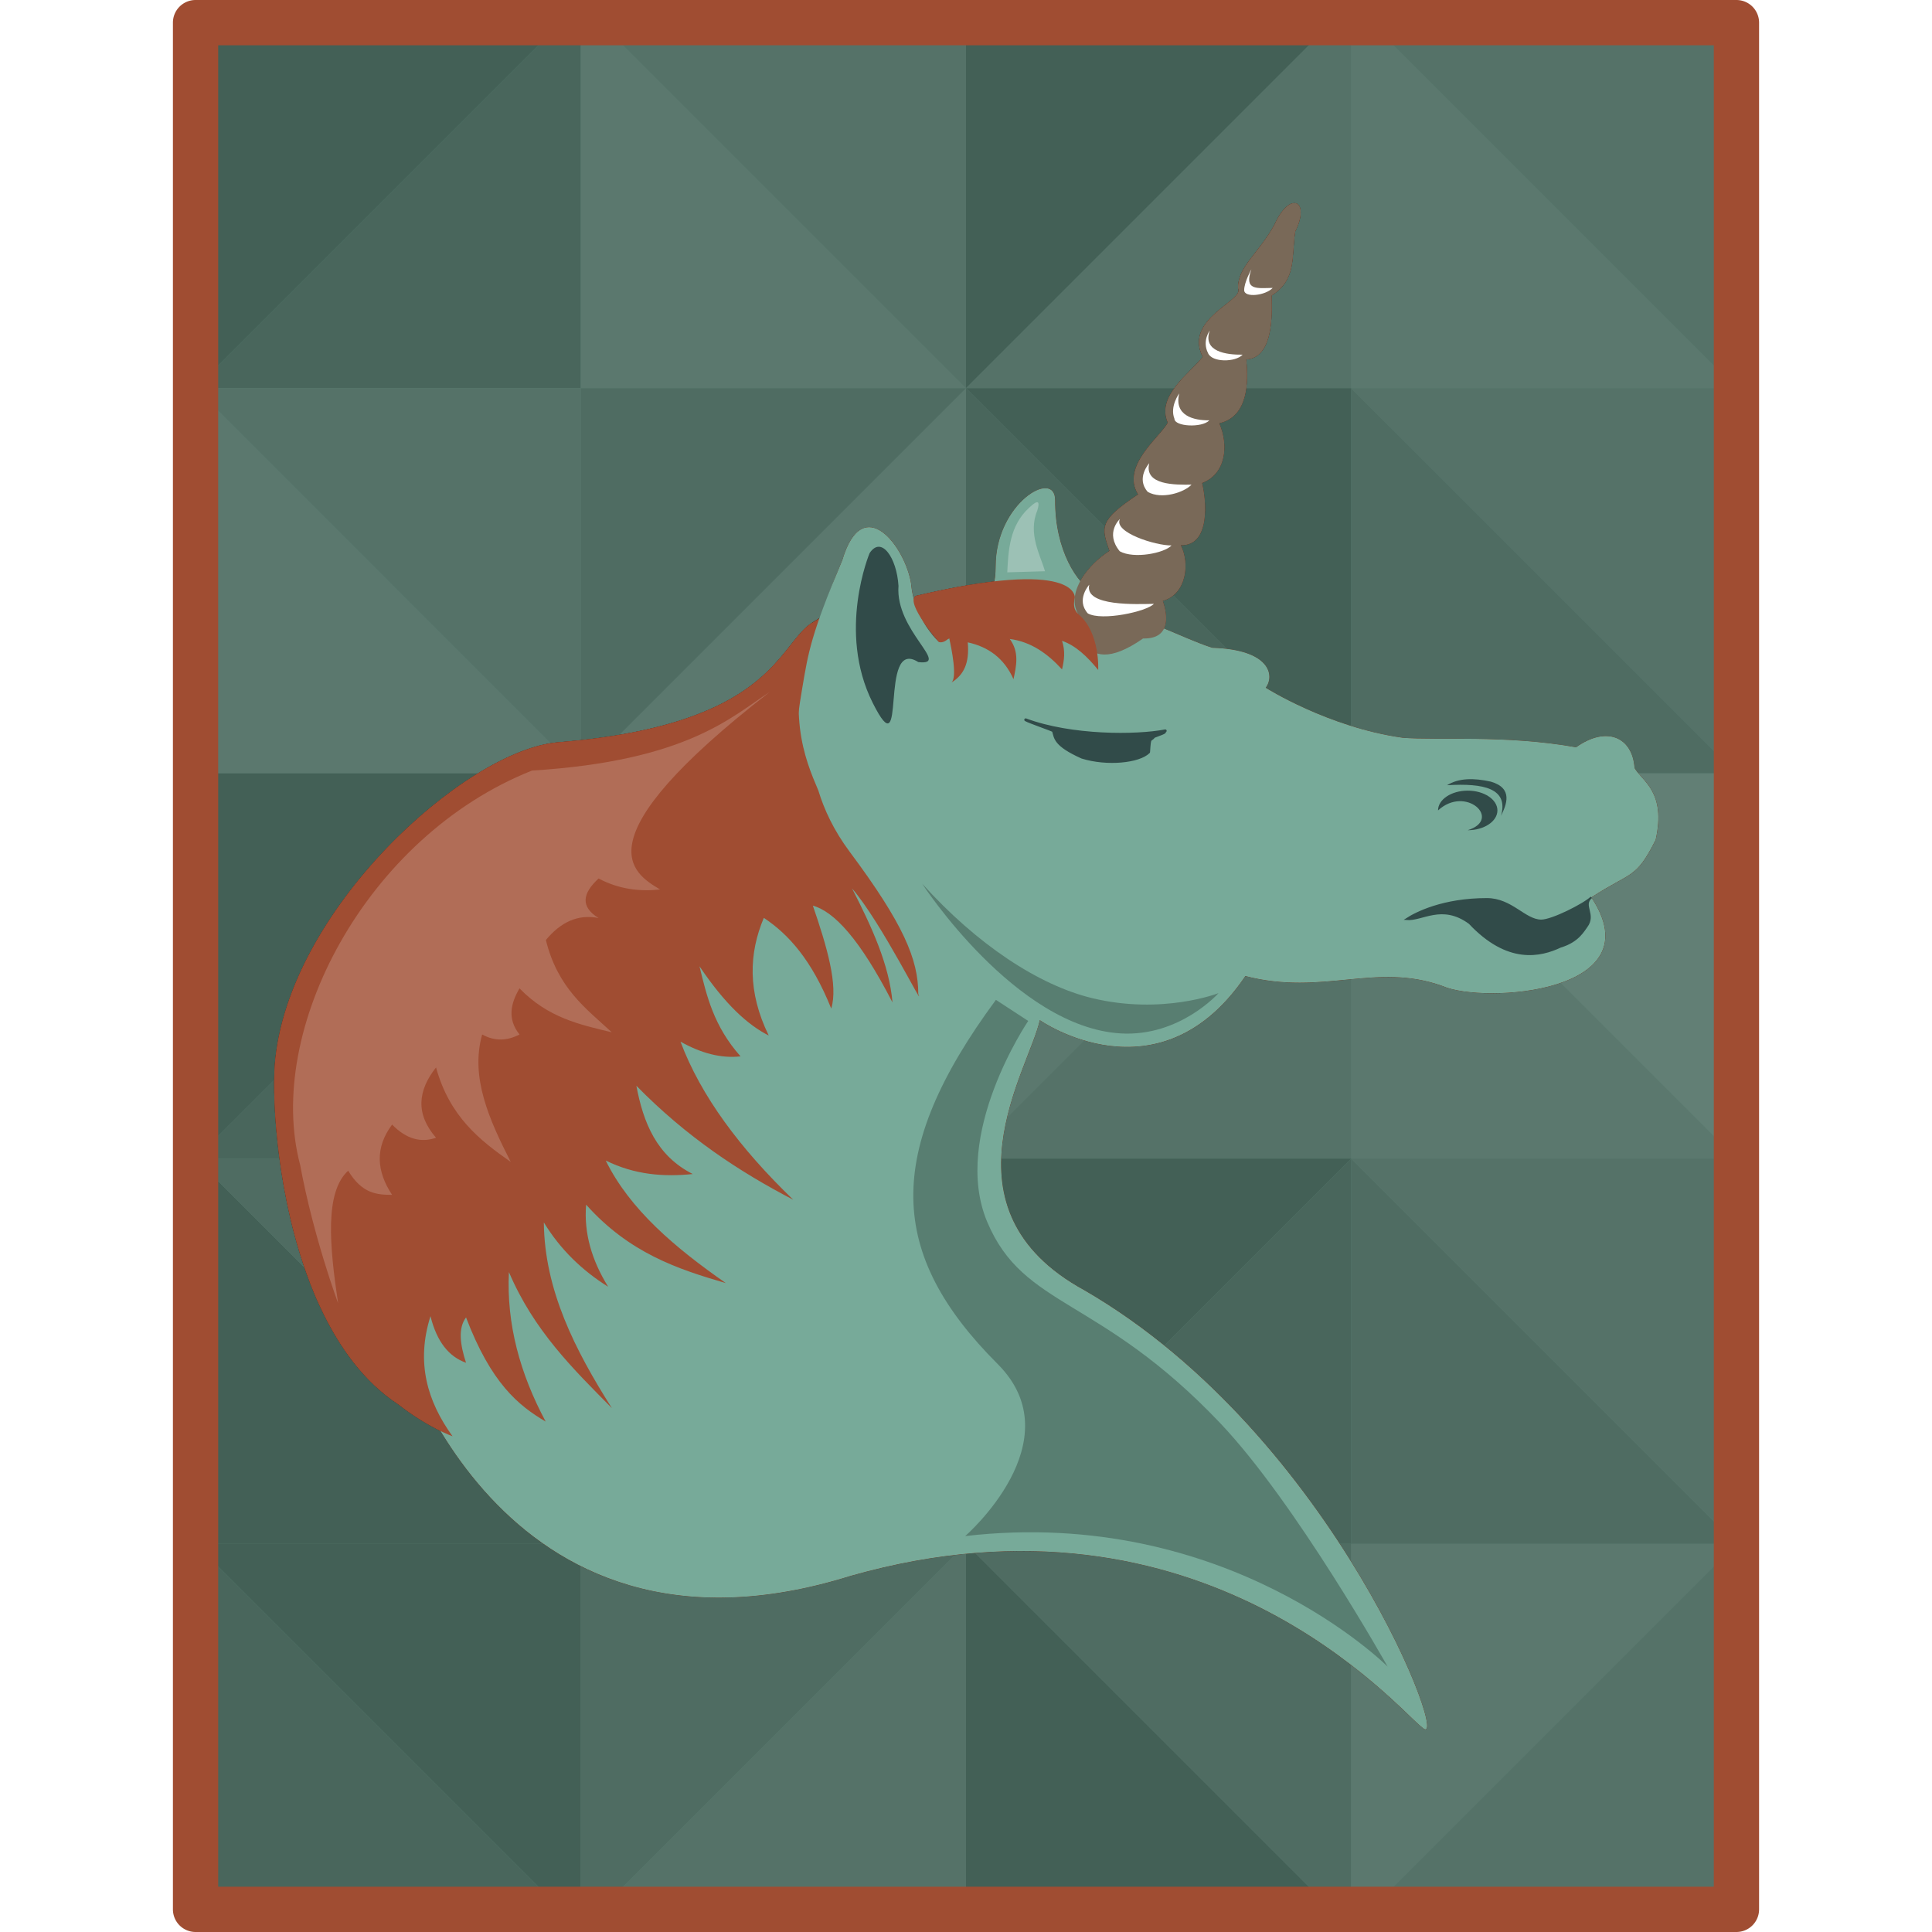 <?xml version="1.0" encoding="UTF-8" standalone="no"?>
<!-- Created with Inkscape (http://www.inkscape.org/) -->

<svg
   width="512"
   height="512"
   viewBox="0 0 135.467 135.467"
   version="1.1"
   id="svg5"
   inkscape:version="1.4.2 (ebf0e940d0, 2025-05-08)"
   xml:space="preserve"
   sodipodi:docname="text-org.svg"
   xmlns:inkscape="http://www.inkscape.org/namespaces/inkscape"
   xmlns:sodipodi="http://sodipodi.sourceforge.net/DTD/sodipodi-0.dtd"
   xmlns="http://www.w3.org/2000/svg"
   xmlns:svg="http://www.w3.org/2000/svg"><sodipodi:namedview
     id="namedview7"
     pagecolor="#242424"
     bordercolor="#666666"
     borderopacity="1"
     inkscape:showpageshadow="0"
     inkscape:pageopacity="0"
     inkscape:pagecheckerboard="1"
     inkscape:deskcolor="#000000"
     inkscape:document-units="px"
     showgrid="false"
     inkscape:zoom="5.2149125"
     inkscape:cx="317.26323"
     inkscape:cy="291.28005"
     inkscape:window-width="3256"
     inkscape:window-height="1080"
     inkscape:window-x="1864"
     inkscape:window-y="0"
     inkscape:window-maximized="0"
     inkscape:current-layer="layer1" /><defs
     id="defs2"><filter
       inkscape:collect="always"
       style="color-interpolation-filters:sRGB"
       id="filter23"
       x="-0.044"
       y="-0.04"
       width="1.089"
       height="1.081"><feGaussianBlur
         inkscape:collect="always"
         stdDeviation="2.325"
         id="feGaussianBlur23" /></filter></defs><g
     inkscape:label="EHRMACZ"
     inkscape:groupmode="layer"
     id="layer1"><path
       style="baseline-shift:baseline;display:inline;overflow:visible;vector-effect:none;fill:#587e71;stroke-linecap:round;stroke-linejoin:round;stroke-miterlimit:12;paint-order:markers stroke fill;enable-background:accumulate;stop-color:#000000"
       d="M 13.712,1.587 V 133.879 H 121.755 V 1.587 Z"
       id="path67" /><g
       id="g65"
       transform="translate(0,-1.168)"
       style="opacity:0.24"><path
         id="rect23"
         style="display:inline;stroke-width:3.175;stroke-linecap:round;stroke-linejoin:round;stroke-miterlimit:12;paint-order:markers stroke fill"
         d="M 13.712,1.375 H 40.723 L 13.712,28.386 Z"
         sodipodi:nodetypes="cccc" /><path
         id="path24"
         style="display:inline;fill:#1a1a1a;stroke-width:3.175;stroke-linecap:round;stroke-linejoin:round;stroke-miterlimit:12;paint-order:markers stroke fill"
         d="M 40.723,28.386 H 13.712 L 40.723,1.375 Z"
         sodipodi:nodetypes="cccc" /><path
         id="path25"
         style="display:inline;fill:#666666;stroke-width:3.175;stroke-linecap:round;stroke-linejoin:round;stroke-miterlimit:12;paint-order:markers stroke fill"
         d="M 40.723,28.386 H 67.733 L 40.723,1.375 Z"
         sodipodi:nodetypes="cccc" /><path
         id="path27"
         style="display:inline;fill:#4d4d4d;stroke-width:3.175;stroke-linecap:round;stroke-linejoin:round;stroke-miterlimit:12;paint-order:markers stroke fill"
         d="M 67.733,1.375 H 40.723 l 27.011,27.011 z"
         sodipodi:nodetypes="cccc" /><path
         id="path30"
         style="display:inline;stroke-width:3.175;stroke-linecap:round;stroke-linejoin:round;stroke-miterlimit:12;paint-order:markers stroke fill"
         d="M 67.733,1.375 H 94.744 L 67.733,28.386 Z"
         sodipodi:nodetypes="cccc" /><path
         id="path31"
         style="display:inline;fill:#4d4d4d;stroke-width:3.175;stroke-linecap:round;stroke-linejoin:round;stroke-miterlimit:12;paint-order:markers stroke fill"
         d="M 94.744,28.386 H 67.733 L 94.744,1.375 Z"
         sodipodi:nodetypes="cccc" /><path
         id="path32"
         style="display:inline;fill:#666666;stroke-width:3.175;stroke-linecap:round;stroke-linejoin:round;stroke-miterlimit:12;paint-order:markers stroke fill"
         d="M 94.744,28.386 H 121.755 L 94.744,1.375 Z"
         sodipodi:nodetypes="cccc" /><path
         id="path33"
         style="display:inline;fill:#4d4d4d;stroke-width:3.175;stroke-linecap:round;stroke-linejoin:round;stroke-miterlimit:12;paint-order:markers stroke fill"
         d="M 121.755,1.375 H 94.744 L 121.755,28.386 Z"
         sodipodi:nodetypes="cccc" /><path
         id="path34"
         style="display:inline;fill:#666666;stroke-width:3.175;stroke-linecap:round;stroke-linejoin:round;stroke-miterlimit:12;paint-order:markers stroke fill"
         d="M 67.733,55.396 H 40.723 L 67.733,28.386 Z"
         sodipodi:nodetypes="cccc" /><path
         id="path35"
         style="display:inline;fill:#333333;stroke-width:3.175;stroke-linecap:round;stroke-linejoin:round;stroke-miterlimit:12;paint-order:markers stroke fill"
         d="M 40.723,28.386 H 67.733 L 40.723,55.396 Z"
         sodipodi:nodetypes="cccc" /><path
         id="path36"
         style="display:inline;fill:#4d4d4d;stroke-width:3.175;stroke-linecap:round;stroke-linejoin:round;stroke-miterlimit:12;paint-order:markers stroke fill"
         d="M 40.723,28.386 H 13.712 l 27.011,27.011 z"
         sodipodi:nodetypes="cccc" /><path
         id="path37"
         style="display:inline;fill:#666666;stroke-width:3.175;stroke-linecap:round;stroke-linejoin:round;stroke-miterlimit:12;paint-order:markers stroke fill"
         d="M 13.712,55.396 H 40.723 L 13.712,28.386 Z"
         sodipodi:nodetypes="cccc" /><path
         id="path38"
         style="display:inline;stroke-width:3.175;stroke-linecap:round;stroke-linejoin:round;stroke-miterlimit:12;paint-order:markers stroke fill"
         d="M 94.744,28.386 H 67.733 l 27.011,27.011 z"
         sodipodi:nodetypes="cccc" /><path
         id="path39"
         style="display:inline;fill:#1a1a1a;stroke-width:3.175;stroke-linecap:round;stroke-linejoin:round;stroke-miterlimit:12;paint-order:markers stroke fill"
         d="M 67.733,55.396 H 94.744 L 67.733,28.386 Z"
         sodipodi:nodetypes="cccc" /><path
         id="path40"
         style="display:inline;fill:#333333;stroke-width:3.175;stroke-linecap:round;stroke-linejoin:round;stroke-miterlimit:12;paint-order:markers stroke fill"
         d="M 94.744,55.396 H 121.755 L 94.744,28.386 Z"
         sodipodi:nodetypes="cccc" /><path
         id="path41"
         style="display:inline;fill:#4d4d4d;stroke-width:3.175;stroke-linecap:round;stroke-linejoin:round;stroke-miterlimit:12;paint-order:markers stroke fill"
         d="M 121.755,28.386 H 94.744 l 27.011,27.011 z"
         sodipodi:nodetypes="cccc" /><path
         id="path42"
         style="display:inline;stroke-width:3.175;stroke-linecap:round;stroke-linejoin:round;stroke-miterlimit:12;paint-order:markers stroke fill"
         d="M 13.712,55.396 H 40.723 L 13.712,82.407 Z"
         sodipodi:nodetypes="cccc" /><path
         id="path43"
         style="display:inline;fill:#1a1a1a;stroke-width:3.175;stroke-linecap:round;stroke-linejoin:round;stroke-miterlimit:12;paint-order:markers stroke fill"
         d="M 40.723,82.407 H 13.712 L 40.723,55.396 Z"
         sodipodi:nodetypes="cccc" /><path
         id="path44"
         style="display:inline;fill:#333333;stroke-width:3.175;stroke-linecap:round;stroke-linejoin:round;stroke-miterlimit:12;paint-order:markers stroke fill"
         d="M 40.723,82.407 H 67.733 L 40.723,55.396 Z"
         sodipodi:nodetypes="cccc" /><path
         id="path45"
         style="display:inline;fill:#4d4d4d;stroke-width:3.175;stroke-linecap:round;stroke-linejoin:round;stroke-miterlimit:12;paint-order:markers stroke fill"
         d="M 67.733,55.396 H 40.723 l 27.011,27.011 z"
         sodipodi:nodetypes="cccc" /><path
         id="path46"
         style="display:inline;fill:#666666;stroke-width:3.175;stroke-linecap:round;stroke-linejoin:round;stroke-miterlimit:12;paint-order:markers stroke fill"
         d="M 67.733,55.396 H 94.744 L 67.733,82.407 Z"
         sodipodi:nodetypes="cccc" /><path
         id="path47"
         style="display:inline;fill:#4d4d4d;stroke-width:3.175;stroke-linecap:round;stroke-linejoin:round;stroke-miterlimit:12;paint-order:markers stroke fill"
         d="M 94.744,82.407 H 67.733 L 94.744,55.396 Z"
         sodipodi:nodetypes="cccc" /><path
         id="path48"
         style="display:inline;fill:#666666;stroke-width:3.175;stroke-linecap:round;stroke-linejoin:round;stroke-miterlimit:12;paint-order:markers stroke fill"
         d="M 94.744,82.407 H 121.755 L 94.744,55.396 Z"
         sodipodi:nodetypes="cccc" /><path
         id="path49"
         style="display:inline;fill:#808080;stroke-width:3.175;stroke-linecap:round;stroke-linejoin:round;stroke-miterlimit:12;paint-order:markers stroke fill"
         d="M 121.755,55.396 H 94.744 l 27.011,27.011 z"
         sodipodi:nodetypes="cccc" /><path
         id="path50"
         style="display:inline;stroke-width:3.175;stroke-linecap:round;stroke-linejoin:round;stroke-miterlimit:12;paint-order:markers stroke fill"
         d="M 13.712,109.418 H 40.723 L 13.712,82.407 Z"
         sodipodi:nodetypes="cccc" /><path
         id="path51"
         style="display:inline;fill:#333333;stroke-width:3.175;stroke-linecap:round;stroke-linejoin:round;stroke-miterlimit:12;paint-order:markers stroke fill"
         d="M 40.723,82.407 H 13.712 L 40.723,109.418 Z"
         sodipodi:nodetypes="cccc" /><path
         id="path52"
         style="display:inline;fill:#666666;stroke-width:3.175;stroke-linecap:round;stroke-linejoin:round;stroke-miterlimit:12;paint-order:markers stroke fill"
         d="M 40.723,82.407 H 67.733 L 40.723,109.418 Z"
         sodipodi:nodetypes="cccc" /><path
         id="path53"
         style="display:inline;fill:#4d4d4d;stroke-width:3.175;stroke-linecap:round;stroke-linejoin:round;stroke-miterlimit:12;paint-order:markers stroke fill"
         d="M 67.733,109.418 H 40.723 L 67.733,82.407 Z"
         sodipodi:nodetypes="cccc" /><path
         id="path54"
         style="display:inline;stroke-width:3.175;stroke-linecap:round;stroke-linejoin:round;stroke-miterlimit:12;paint-order:markers stroke fill"
         d="M 67.733,82.407 H 94.744 L 67.733,109.418 Z"
         sodipodi:nodetypes="cccc" /><path
         id="path55"
         style="display:inline;fill:#1a1a1a;stroke-width:3.175;stroke-linecap:round;stroke-linejoin:round;stroke-miterlimit:12;paint-order:markers stroke fill"
         d="M 94.744,109.418 H 67.733 L 94.744,82.407 Z"
         sodipodi:nodetypes="cccc" /><path
         id="path56"
         style="display:inline;fill:#333333;stroke-width:3.175;stroke-linecap:round;stroke-linejoin:round;stroke-miterlimit:12;paint-order:markers stroke fill"
         d="M 94.744,109.418 H 121.755 L 94.744,82.407 Z"
         sodipodi:nodetypes="cccc" /><path
         id="path57"
         style="display:inline;fill:#4d4d4d;stroke-width:3.175;stroke-linecap:round;stroke-linejoin:round;stroke-miterlimit:12;paint-order:markers stroke fill"
         d="M 121.755,82.407 H 94.744 l 27.011,27.011 z"
         sodipodi:nodetypes="cccc" /><path
         id="path58"
         style="display:inline;stroke-width:3.175;stroke-linecap:round;stroke-linejoin:round;stroke-miterlimit:12;paint-order:markers stroke fill"
         d="M 40.723,109.418 H 13.712 l 27.011,27.011 z"
         sodipodi:nodetypes="cccc" /><path
         id="path59"
         style="display:inline;fill:#1a1a1a;stroke-width:3.175;stroke-linecap:round;stroke-linejoin:round;stroke-miterlimit:12;paint-order:markers stroke fill"
         d="M 13.712,136.429 H 40.723 L 13.712,109.418 Z"
         sodipodi:nodetypes="cccc" /><path
         id="path60"
         style="display:inline;fill:#333333;stroke-width:3.175;stroke-linecap:round;stroke-linejoin:round;stroke-miterlimit:12;paint-order:markers stroke fill"
         d="M 40.723,109.418 H 67.733 L 40.723,136.429 Z"
         sodipodi:nodetypes="cccc" /><path
         id="path61"
         style="display:inline;fill:#4d4d4d;stroke-width:3.175;stroke-linecap:round;stroke-linejoin:round;stroke-miterlimit:12;paint-order:markers stroke fill"
         d="M 67.733,136.429 H 40.723 l 27.011,-27.011 z"
         sodipodi:nodetypes="cccc" /><path
         id="path62"
         style="display:inline;stroke-width:3.175;stroke-linecap:round;stroke-linejoin:round;stroke-miterlimit:12;paint-order:markers stroke fill"
         d="M 67.733,136.429 H 94.744 L 67.733,109.418 Z"
         sodipodi:nodetypes="cccc" /><path
         id="path63"
         style="display:inline;fill:#333333;stroke-width:3.175;stroke-linecap:round;stroke-linejoin:round;stroke-miterlimit:12;paint-order:markers stroke fill"
         d="M 94.744,109.418 H 67.733 l 27.011,27.011 z"
         sodipodi:nodetypes="cccc" /><path
         id="path64"
         style="display:inline;fill:#666666;stroke-width:3.175;stroke-linecap:round;stroke-linejoin:round;stroke-miterlimit:12;paint-order:markers stroke fill"
         d="M 94.744,109.418 H 121.755 L 94.744,136.429 Z"
         sodipodi:nodetypes="cccc" /><path
         id="path65"
         style="display:inline;fill:#4d4d4d;stroke-width:3.175;stroke-linecap:round;stroke-linejoin:round;stroke-miterlimit:12;paint-order:markers stroke fill"
         d="M 121.755,136.429 H 94.744 l 27.011,-27.011 z"
         sodipodi:nodetypes="cccc" /></g><path
       style="baseline-shift:baseline;display:inline;overflow:visible;vector-effect:none;fill:#a04d32;stroke-linecap:round;stroke-linejoin:round;stroke-miterlimit:12;paint-order:markers stroke fill;enable-background:accumulate;stop-color:#000000"
       d="M 13.711,0 A 1.588,1.588 0 0 0 12.125,1.588 V 133.879 a 1.588,1.588 0 0 0 1.586,1.588 H 121.754 a 1.588,1.588 0 0 0 1.588,-1.588 V 1.588 A 1.588,1.588 0 0 0 121.754,0 Z m 1.588,3.176 H 120.168 V 132.291 H 15.299 Z"
       id="path66" /><g
       id="g21"
       transform="matrix(0.773,0,0,0.773,15.392,15.392)"
       style="display:inline;stroke-width:1.294"><path
         fill="#a04d32"
         stroke="#000000"
         stroke-width="1.027"
         d="m 128.352,49.754 c -0.181,-2.785 -2.513,-3.861 -5.3,-1.879 -6.384,-1.147 -12.65,-0.608 -15.74,-0.867 -6.775,-0.949 -12.416,-4.535 -12.416,-4.535 0.824,-1.096 0.43,-3.464 -4.862,-3.626 -1.456,-0.479 -2.95,-1.173 -4.362,-1.75 0.481,-1.013 -0.118,-2.508 -0.118,-2.508 2.153,-0.594 2.483,-3.397 1.634,-5.048 2.747,0.074 2.31,-4.172 1.93,-5.643 2.153,-0.816 2.45,-3.388 1.559,-5.42 2.598,-0.593 2.672,-3.638 2.45,-5.79 2.672,-0.149 2.302,-4.826 2.302,-5.791 2.303,-1.485 1.783,-3.489 2.144,-5.812 1.419,-2.874 -0.51,-3.69 -1.871,-0.628 -1.46,2.654 -3.333,3.812 -3.316,5.773 0.668,1.113 -4.974,2.747 -3.192,6.236 -1.263,1.559 -4.231,3.564 -3.176,5.954 -0.536,1.173 -4.322,3.92 -2.689,6.518 -3.563,2.376 -3.351,2.949 -2.598,5.123 -1.014,0.651 -2.05,1.647 -2.648,2.736 -1.166,-1.387 -2.302,-3.916 -2.285,-7.334 0,-2.896 -5.393,0.281 -5.393,5.999 0,0.492 -0.051,0.938 -0.119,1.364 -1.866,0.215 -4.201,0.625 -7.145,1.321 -0.094,0.065 -0.139,0.164 -0.161,0.279 -0.116,-0.429 -0.204,-0.885 -0.245,-1.373 -0.515,-3.351 -4.363,-8.454 -6.24,-2.152 -0.969,2.309 -1.539,3.884 -1.87,5.119 v 0 c 0,0 -0.297,0.2 -0.846,0.539 -2.316,1.434 -3.15,5.912 -11.562,8.739 -2.839,0.954 -6.544,1.72 -11.459,2.118 -8.463,0.684 -24.661,15.31 -25.746,29.267 -0.25,3.505 0.274,12.147 3.18,19.728 0.002,0.005 0.003,0.012 0.003,0.018 0.013,0.037 0.027,0.072 0.043,0.108 0.046,0.118 0.091,0.236 0.138,0.352 0.248,0.635 0.512,1.242 0.791,1.823 1.667,3.562 3.944,6.712 7.016,8.738 1.56,1.217 2.955,1.997 3.866,2.442 5.223,8.621 16.308,19.677 37.206,13.14 32.06,-9.094 49.752,12.211 51.791,13.706 3.006,3.036 -7.769,-26.383 -30.585,-39.605 -13.488,-7.359 -5.021,-20.034 -4.054,-24.511 0,0 10.812,7.567 18.647,-3.997 7.078,1.823 11.82,-1.293 17.908,0.911 3.699,1.621 19.251,0.642 13.471,-8.05 3.634,-2.373 4.018,-1.605 5.836,-5.217 0.976,-4.379 -1.241,-5.316 -1.916,-6.514 z M 66.193,37.994 c -0.036,0.016 -0.076,0.035 -0.111,0.05 0.034,-0.03 0.066,-0.055 0.102,-0.09 0.003,0.012 0.007,0.028 0.01,0.041 z m -11.861,4 c -0.065,0.379 -0.126,0.733 -0.188,1.075 0.033,-0.736 0.075,-1.516 0.126,-2.34 0.02,0.385 0.044,0.799 0.061,1.265 z m 9.456,-5.6 c 0.66,0.994 1.47,1.927 1.47,1.927 0,0 -0.774,-0.699 -1.47,-1.927 z"
         id="path23"
         style="display:inline;mix-blend-mode:normal;fill:#000000;stroke:none;stroke-width:1.294;filter:url(#filter23)" /><path
         fill="#a04d32"
         stroke="#000000"
         stroke-width="1.027"
         d="m 128.352,49.754 c -0.181,-2.785 -2.513,-3.861 -5.3,-1.879 -6.384,-1.147 -12.65,-0.608 -15.74,-0.867 -6.775,-0.949 -12.416,-4.535 -12.416,-4.535 0.824,-1.096 0.43,-3.464 -4.862,-3.626 -1.456,-0.479 -2.95,-1.173 -4.362,-1.75 0.481,-1.013 -0.118,-2.508 -0.118,-2.508 2.153,-0.594 2.483,-3.397 1.634,-5.048 2.747,0.074 2.31,-4.172 1.93,-5.643 2.153,-0.816 2.45,-3.388 1.559,-5.42 2.598,-0.593 2.672,-3.638 2.45,-5.79 C 95.8,12.539 95.43,7.862 95.43,6.896 97.732,5.412 97.212,3.407 97.574,1.084 98.993,-1.79 97.064,-2.606 95.703,0.456 94.243,3.11 92.37,4.268 92.387,6.229 c 0.668,1.113 -4.974,2.747 -3.192,6.236 -1.263,1.559 -4.231,3.564 -3.176,5.954 -0.536,1.173 -4.322,3.92 -2.689,6.518 -3.563,2.376 -3.351,2.949 -2.598,5.123 -1.014,0.651 -2.05,1.647 -2.648,2.736 -1.166,-1.387 -2.302,-3.916 -2.285,-7.334 0,-2.896 -5.393,0.281 -5.393,5.999 0,0.492 -0.05,0.938 -0.119,1.364 -1.866,0.215 -4.201,0.625 -7.145,1.321 -0.094,0.065 -0.139,0.164 -0.161,0.279 -0.116,-0.429 -0.204,-0.885 -0.245,-1.373 -0.515,-3.351 -4.363,-8.454 -6.24,-2.152 -0.969,2.309 -1.539,3.884 -1.87,5.119 v 0 c 0,0 -0.297,0.2 -0.846,0.539 -2.316,1.434 -3.15,5.912 -11.562,8.739 -2.839,0.954 -6.544,1.72 -11.459,2.118 -8.463,0.684 -24.661,15.31 -25.746,29.267 -0.25,3.505 0.274,12.147 3.18,19.728 0.002,0.005 0.003,0.012 0.003,0.018 0.013,0.037 0.027,0.072 0.042,0.108 0.046,0.118 0.091,0.236 0.138,0.352 0.248,0.635 0.512,1.242 0.791,1.823 1.667,3.562 3.944,6.712 7.016,8.738 1.56,1.217 2.955,1.997 3.866,2.442 5.223,8.621 16.308,19.677 37.206,13.14 32.06,-9.094 49.752,12.211 51.791,13.706 3.006,3.036 -7.769,-26.383 -30.585,-39.605 -13.488,-7.359 -5.021,-20.034 -4.054,-24.511 0,0 10.812,7.567 18.647,-3.997 7.078,1.823 11.82,-1.293 17.908,0.911 3.699,1.621 19.251,0.642 13.471,-8.05 3.634,-2.373 4.018,-1.605 5.836,-5.217 0.976,-4.379 -1.241,-5.316 -1.916,-6.514 z M 66.193,37.994 c -0.036,0.016 -0.076,0.035 -0.111,0.05 0.034,-0.03 0.066,-0.055 0.102,-0.09 0.003,0.012 0.007,0.028 0.01,0.041 z m -11.861,4 c -0.065,0.379 -0.126,0.733 -0.187,1.075 0.033,-0.736 0.075,-1.516 0.126,-2.34 0.02,0.385 0.044,0.799 0.061,1.265 z m 9.456,-5.6 c 0.66,0.994 1.47,1.927 1.47,1.927 0,0 -0.774,-0.699 -1.47,-1.927 z"
         id="path1"
         style="stroke:none" /><path
         fill="#77aa99"
         stroke="#000000"
         stroke-width="0.171"
         d="m 16.091,101.207 c 0,0 8.861,31.927 41.162,21.824 32.06,-9.094 49.752,12.211 51.791,13.706 3.006,3.036 -7.769,-26.383 -30.585,-39.605 -13.488,-7.359 -5.021,-20.034 -4.054,-24.511 0,0 10.812,7.567 18.647,-3.997 7.078,1.823 11.82,-1.293 17.908,0.911 3.699,1.621 19.251,0.642 13.471,-8.05 3.634,-2.373 4.018,-1.605 5.836,-5.217 0.977,-4.379 -1.24,-5.315 -1.915,-6.514 -0.181,-2.785 -2.513,-3.861 -5.3,-1.879 -6.384,-1.147 -12.65,-0.608 -15.74,-0.867 -6.775,-0.949 -12.416,-4.535 -12.416,-4.535 0.824,-1.096 0.43,-3.464 -4.862,-3.626 -2.907,-0.957 -5.971,-2.773 -8.213,-2.796 -2.27,0 -2.577,-2.243 -2.577,-2.243 -1.42,-0.769 -3.47,-3.76 -3.448,-8.346 0,-2.896 -5.393,0.281 -5.393,5.999 0,5.718 -5.145,6.86 -5.145,6.86 0,0 -2.254,-2.017 -2.525,-5.269 -0.515,-3.351 -4.363,-8.454 -6.24,-2.152 -2.853,6.761 -3.082,8.339 -3.639,11.632 -1.158,6.819 -0.305,7.085 -0.305,7.085 l -29.026,20.719 z"
         id="path2"
         style="display:inline;stroke:none" /><path
         fill="#314b49"
         stroke="#314b49"
         stroke-width="0.257"
         stroke-linecap="round"
         stroke-linejoin="round"
         d="m 84.767,46.894 c 1.369,-0.497 0.792,-0.367 1.019,-0.514 -2.617,0.508 -8.52,0.543 -12.66,-1.002 0.347,0.203 2.271,0.851 2.516,0.997 0.193,0.632 0.089,1.272 2.593,2.396 2.263,0.701 5.169,0.408 6.044,-0.468 0.096,-1.489 0.111,-0.942 0.489,-1.41 z"
         id="path3" /><path
         fill="#314b49"
         stroke="#314b49"
         stroke-width="0.171"
         d="m 113.39,63.825 c -2.502,-1.844 -4.316,-0.233 -5.72,-0.365 0.875,-0.57 3.327,-1.823 7.291,-1.823 2.239,0 3.43,1.942 4.925,1.952 1.009,0.006 3.954,-1.512 4.545,-2.103 -0.857,0.741 0.401,1.552 -0.432,2.655 -0.249,0.317 -0.74,1.336 -2.355,1.814 -1.813,0.859 -4.785,1.558 -8.254,-2.129 z"
         id="path4" /><path
         fill="#314b49"
         d="m 58.965,30.27 c 0,0 -2.967,7.071 0.276,13.555 3.243,6.484 0.462,-6.039 4.145,-3.68 3.004,0.34 -2.111,-2.843 -1.798,-6.914 -0.156,-2.557 -1.565,-4.593 -2.624,-2.961 z"
         id="path5"
         style="stroke-width:0.342" /><path
         fill="#314b49"
         d="m 115.916,53.6 c 0,0.991 -1.205,1.795 -2.693,1.795 3.16,-0.991 -0.178,-4.115 -2.693,-1.795 0,-0.991 1.205,-1.795 2.693,-1.795 1.487,0 2.693,0.804 2.693,1.795 z"
         id="path6"
         style="stroke-width:0.342" /><path
         fill="#314b49"
         d="m 111.347,51.315 c 3.336,-0.204 5.603,0.286 4.895,2.775 0.485,-0.996 1.142,-2.503 -0.925,-3.101 -1.544,-0.343 -2.917,-0.334 -3.97,0.326 z"
         id="path7"
         style="stroke-width:0.342" /><path
         fill="#a04d32"
         stroke="#000000"
         stroke-width="0.171"
         d="m 63.383,70.24 c 0,-3.114 -1.334,-6.337 -6.225,-12.895 -1.446,-1.938 -2.317,-3.834 -2.839,-5.549 -1.239,-2.914 -3.03,-7.091 -0.542,-15.239 0,0 0.549,-0.34 0,0 -2.316,1.434 -3.15,5.912 -11.562,8.739 -2.839,0.954 -6.544,1.72 -11.459,2.118 -8.462,0.684 -24.66,15.31 -25.745,29.267 -0.25,3.505 0.274,12.147 3.18,19.728 0.002,0.005 0.003,0.012 0.003,0.018 0.013,0.037 0.027,0.072 0.042,0.108 0.046,0.118 0.091,0.236 0.138,0.352 0.248,0.635 0.512,1.242 0.791,1.823 1.667,3.562 3.944,6.712 7.016,8.738 2.727,2.126 4.957,2.923 4.957,2.923 -2.289,-3.164 -3.334,-6.687 -2.001,-10.894 0.576,2.332 1.683,3.68 3.224,4.224 -0.544,-1.666 -0.731,-3.138 0,-4.113 2.27,5.955 4.734,7.986 7.225,9.449 -2.327,-4.345 -3.565,-8.847 -3.335,-13.562 2.272,5.33 5.833,8.794 9.338,12.339 -3.343,-5.276 -6.111,-10.703 -6.17,-16.842 1.497,2.457 3.48,4.361 5.836,5.837 -1.488,-2.396 -2.215,-4.872 -2.001,-7.448 3.912,4.373 8.278,5.842 12.674,7.115 -4.596,-3.206 -8.704,-6.665 -10.894,-11.117 2.628,1.295 5.26,1.497 7.893,1.223 -3.277,-1.655 -4.482,-4.644 -5.114,-8.005 4.578,4.668 9.362,7.806 14.229,10.339 -4.825,-4.651 -8.382,-9.418 -10.228,-14.341 1.857,1.043 3.676,1.535 5.447,1.334 -2.446,-2.762 -3.064,-5.467 -3.724,-8.172 2.332,3.463 4.385,5.325 6.281,6.281 -1.936,-3.963 -1.799,-7.456 -0.445,-10.672 2.232,1.481 4.335,3.798 6.115,8.226 0.646,-2.11 -0.395,-5.628 -1.668,-9.338 1.923,0.55 4.226,2.963 7.225,8.783 -0.292,-3.418 -1.891,-6.875 -3.668,-10.339 2.677,3.104 6.683,11.242 6.003,9.559 z"
         id="path8"
         style="stroke:none" /><path
         fill="#796958"
         stroke="#000000"
         stroke-width="0.171"
         d="m 77.833,35.702 c 0,0 -0.223,6.607 5.94,2.302 3.192,0.074 1.782,-3.415 1.782,-3.415 2.153,-0.594 2.483,-3.397 1.634,-5.048 2.747,0.074 2.31,-4.172 1.93,-5.643 2.153,-0.816 2.45,-3.388 1.559,-5.42 2.598,-0.593 2.672,-3.638 2.45,-5.79 2.672,-0.149 2.302,-4.826 2.302,-5.791 C 97.733,5.412 97.213,3.407 97.575,1.084 98.994,-1.79 97.065,-2.606 95.704,0.456 94.244,3.11 92.371,4.268 92.388,6.229 c 0.668,1.113 -4.974,2.747 -3.192,6.236 -1.263,1.559 -4.231,3.564 -3.176,5.954 -0.536,1.173 -4.322,3.92 -2.689,6.518 -3.563,2.376 -3.351,2.949 -2.598,5.123 -1.906,1.22 -3.899,3.653 -2.899,5.643 z"
         id="path9"
         style="stroke:none" /><path
         fill="#ffffff"
         d="m 93.595,4.519 c 0,0 -0.65,1.171 -0.65,1.886 0,0.715 1.932,0.502 2.588,-0.201 C 94.096,6.226 92.911,6.46 93.595,4.519 Z"
         id="path10"
         style="stroke-width:0.342" /><path
         fill="#ffffff"
         d="m 89.827,10.064 c 0,0 -0.718,0.944 -0.162,2.048 0.347,0.867 2.482,0.851 3.138,0.148 -1.437,0.021 -3.661,-0.254 -2.977,-2.196 z"
         id="path11"
         style="stroke-width:0.342" /><path
         fill="#ffffff"
         d="m 87.055,15.772 c 0,0 -0.882,1.19 -0.435,2.301 0,0.715 2.51,0.845 3.166,0.142 -1.437,0.019 -3.223,-0.432 -2.731,-2.443 z"
         id="path12"
         style="stroke-width:0.342" /><path
         fill="#ffffff"
         d="m 84.334,22.105 c 0,0 -1.241,1.364 -0.132,2.604 1.272,0.715 3.311,0.043 3.967,-0.66 -1.437,0.019 -4.328,0.067 -3.835,-1.945 z"
         id="path13"
         style="stroke-width:0.342" /><path
         fill="#ffffff"
         d="m 81.676,27.164 c 0,0 -1.393,1.25 -0.017,2.929 1.272,0.715 4.041,0.175 4.697,-0.528 -1.436,0.021 -5.296,-1.19 -4.68,-2.401 z"
         id="path14"
         style="stroke-width:0.342" /><path
         fill="#ffffff"
         d="m 78.894,33.125 c 0,0 -1.241,1.364 -0.132,2.604 1.272,0.715 5.338,-0.164 5.994,-0.867 -1.437,0.02 -6.354,0.275 -5.862,-1.737 z"
         id="path15"
         style="stroke-width:0.342" /><path
         fill="#a04d32"
         stroke="#000000"
         stroke-width="0.171"
         d="m 77.906,35.803 c -0.398,-0.398 -0.472,-0.792 -0.325,-1.519 0,0 0.326,-3.632 -14.443,-0.14 -0.948,0.654 2.119,4.176 2.119,4.176 0,0 0.37,0.19 0.926,-0.367 0.224,0.993 0.753,3.609 0.206,4.049 1.101,-0.682 1.652,-1.721 1.482,-3.648 1.876,0.408 3.309,1.45 4.149,3.342 0.269,-1.238 0.533,-2.475 -0.34,-3.649 1.929,0.252 3.431,1.323 4.742,2.762 0.196,-0.825 0.313,-1.665 0,-2.592 1.23,0.418 2.288,1.421 3.281,2.642 8.69e-4,0 0.186,-3.415 -1.797,-5.057 z"
         id="path16"
         style="stroke:none" /><path
         opacity="0.26"
         d="m 63.738,60.249 c 0,0 8.449,13.021 18.019,13.579 5.351,0.312 8.86,-3.654 8.86,-3.654 0,0 -5.074,1.988 -11.433,0.46 -4.89,-1.175 -10.486,-4.885 -15.446,-10.386 z"
         id="path17"
         style="stroke-width:0.342"
         sodipodi:nodetypes="cscsc" /><path
         opacity="0.26"
         d="m 70.425,70.783 2.931,1.914 c 0,0 -7.038,10.348 -3.718,18.231 3.32,7.883 10.162,6.688 21.148,18.265 6.837,7.204 15.173,22.073 15.173,22.073 0,0 -14.516,-14.596 -38.318,-11.844 0,0 9.926,-8.624 2.942,-15.608 C 60.639,93.869 60.183,84.662 70.425,70.783 Z"
         id="path18"
         style="stroke-width:0.342"
         sodipodi:nodetypes="ccsscccc" /><path
         opacity="0.18"
         fill="#ffffff"
         d="M 49.932,42.837 C 46.506,45.049 42.487,49.112 28.342,49.985 13.266,55.984 4.083,73.582 7.316,85.766 c 1.192,6.47 3.441,12.539 3.441,12.539 -0.784,-5.234 -1.223,-10.078 0.913,-12.025 1.269,2.108 2.625,2.182 3.985,2.192 -1.406,-2.126 -1.581,-4.252 0,-6.377 1.317,1.349 2.646,1.663 3.985,1.196 -1.882,-2.166 -1.651,-4.287 0,-6.377 1.227,4.441 3.946,6.591 6.775,8.568 -1.952,-3.832 -3.684,-7.668 -2.591,-11.558 1.17,0.645 2.295,0.569 3.388,0 -1.112,-1.394 -0.818,-2.788 0,-4.184 2.606,2.688 5.494,3.293 8.37,3.985 -2.353,-2.17 -4.902,-4.003 -5.979,-8.37 1.327,-1.601 2.891,-2.374 4.782,-1.992 -1.681,-1.032 -1.459,-2.249 0,-3.588 1.847,0.976 3.71,1.196 5.58,0.997 -2.482,-1.486 -7.449,-4.416 9.965,-17.936 z"
         id="path19"
         style="stroke-width:0.342" /><path
         opacity="0.27"
         fill="#ffffff"
         d="m 73.419,26.163 c 0.881,-0.852 1.013,-0.575 0.755,0.252 -0.868,2.087 0.312,4.109 0.705,5.488 l -3.423,0.101 c 0.096,-2.008 0.218,-4.239 1.963,-5.841 z"
         id="path20"
         style="stroke-width:0.342" /></g></g></svg>
